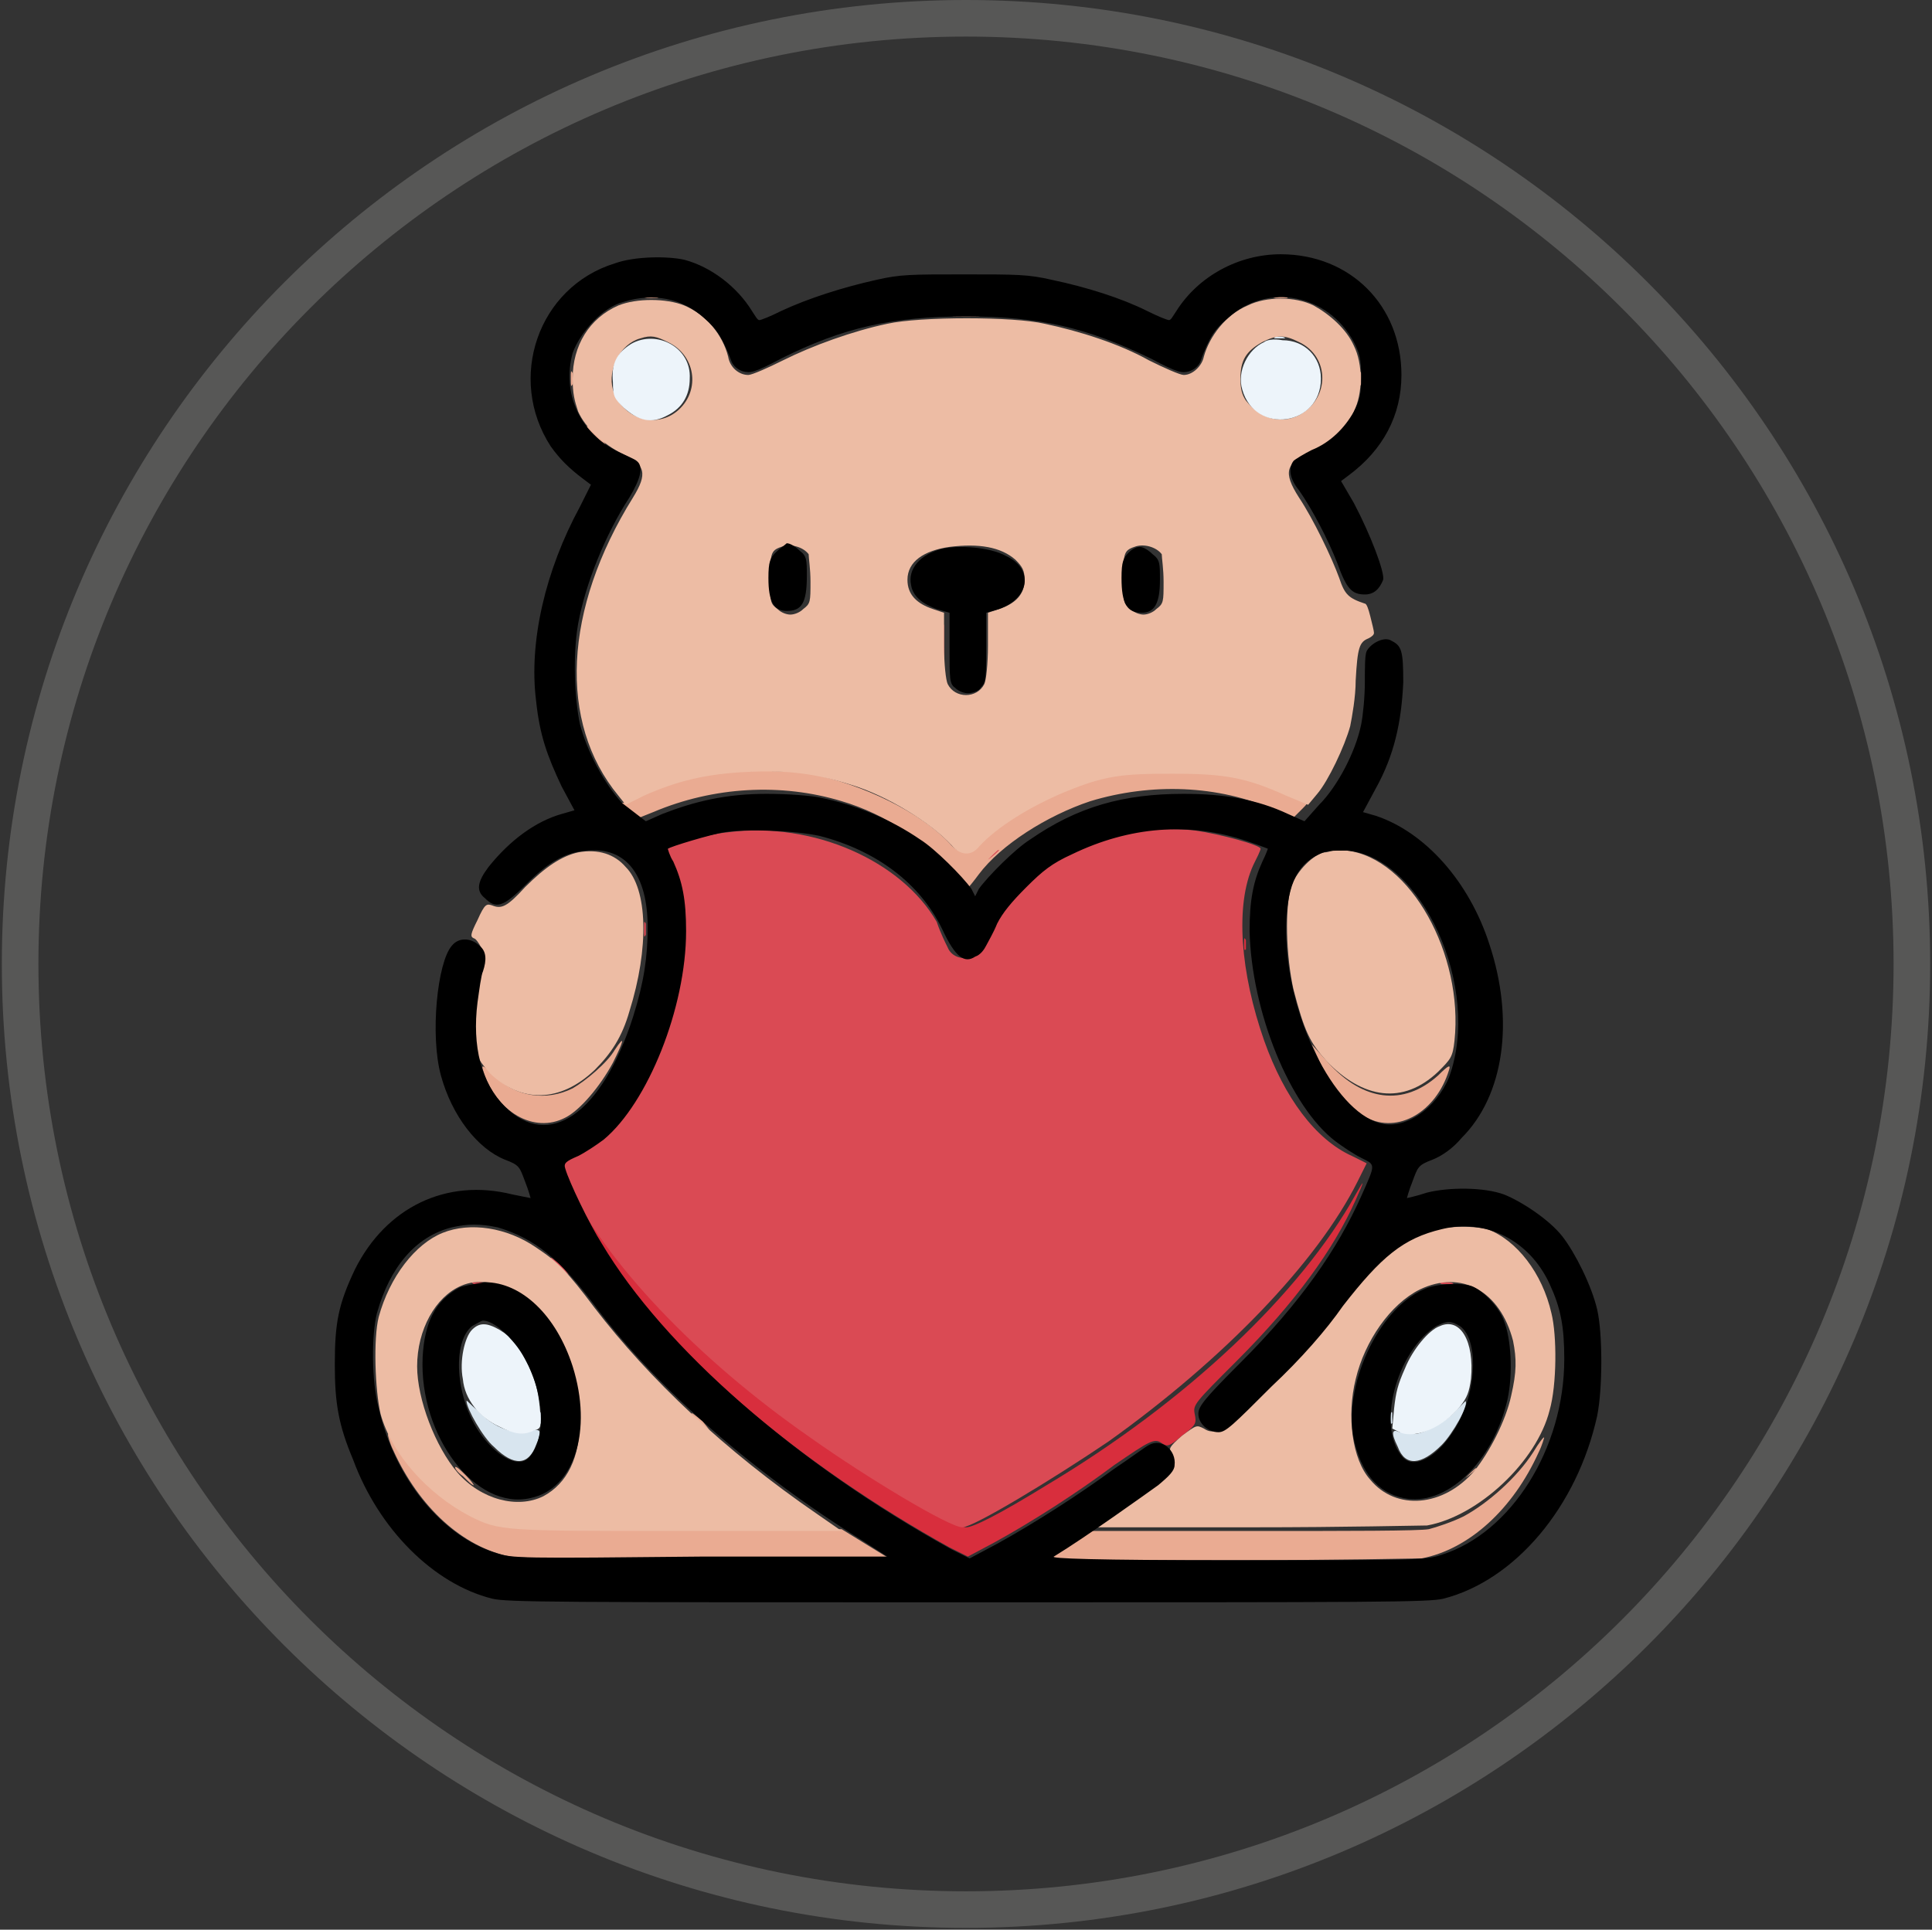 <svg enable-background="new 0 0 105.6 105.5" viewBox="0 0 105.6 105.5" xmlns="http://www.w3.org/2000/svg"><rect x="0" y="0" width="105.6" height="105.5" fill="#333333" stroke="none"/><path d="m52.8 105.4c-29.1 0-52.7-23.6-52.7-52.7 0-29.1 23.6-52.7 52.7-52.7s52.7 23.6 52.7 52.7-23.6 52.7-52.7 52.7zm0-103.4c-28 0-50.7 22.7-50.7 50.7s22.7 50.7 50.7 50.7 50.7-22.7 50.7-50.7-22.7-50.7-50.7-50.7z" fill="#575756"/><g clip-rule="evenodd" fill-rule="evenodd"><path d="m69.7 18.5h.5c.1 0 0-.1-.3-.1s-.3.1-.2.1m-44.2 58.1c0 .4.9 2 1.5 2.5 1.1 1.1 1.9 1 2.3-.1.3-.7.3-.9-.2-.8-.9.3-2.1-.1-3-1.1-.4-.3-.6-.6-.6-.5m54.1.5c-.5.6-1.8 1.3-2.3 1.3-.2 0-.6-.1-.8-.1-.4-.2-.5 0-.1.8.4 1.1 1.3 1 2.4-.1.6-.6 1.5-2.2 1.3-2.4 0 0-.2.2-.5.5m-50.1.4c0 .3 0 .4.1.3 0-.1 0-.4 0-.5-.1-.2-.1-.1-.1.2m46.5 0c0 .3 0 .4.1.3 0-.1 0-.4 0-.5 0-.2-.1-.1-.1.2" fill="#d8e5ef"/><path d="m42.1 45.4h.5c.1 0 0-.1-.3-.1s-.3.1-.2.1m-4.6 6.2c0 .3 0 .4.1.3 0-.1 0-.4 0-.5 0-.2-.1-.1-.1.2m30.5 0c0 .3 0 .4.1.3 0-.1 0-.4 0-.5-.1-.2-.1-.1-.1.2m-36.8 13.1c0 .2 1.4 3 2.1 4 3.5 5.5 10.5 11.4 18.6 15.9l1 .5 1.5-.8c2-1.1 4.5-2.7 6.5-4.2 1.9-1.3 2.2-1.5 2.6-1.2.3.2.4.2 1.1-.4.8-.6.8-.7.7-1.2s0-.6 2.3-2.9c3.2-3.2 5.3-6.1 6.5-8.8.5-1.1.5-1.2 0-.3-3 5.4-9.2 11.3-16.9 15.9-2.6 1.6-4 2.3-4.4 2.3-.6 0-5.2-2.7-8.3-4.9-2.6-1.9-4.6-3.5-6.8-5.7-2.8-2.7-4.8-5.2-6.1-7.6-.2-.4-.4-.7-.4-.6" fill="#d82e3d"/><path d="m35.3 16.3h.6c.2 0 0-.1-.3-.1-.3.1-.5.1-.3.1m34.4 0h.6c.2 0 0-.1-.3-.1-.4.1-.5.1-.3.1m-17.5 1h1.2c.3 0 .1-.1-.6-.1s-.9.1-.6.1m-21 3.4c0 .4 0 .5.1.3 0-.2 0-.5 0-.6-.1-.2-.1-.1-.1.3m43.1 0c0 .4 0 .5.1.3 0-.2 0-.5 0-.6-.1-.2-.1-.1-.1.3m-41.8 3.1c.3.3.5.5.6.5 0 0-.1-.2-.4-.5s-.5-.5-.6-.5.1.2.4.5m40.5 0-.5.5.5-.5c.3-.2.6-.5.6-.5 0-.1-.2 0-.6.5m-34 18.5c-1.2.2-2.9.7-3.9 1.2-.5.3-1 .4-1.1.4s.1.1.3.4l.4.5 1-.4c3.3-1.4 7-1.6 10.3-.6 2.4.7 4.8 2.3 6.1 4 .3.4.7.8.7.8.1 0 .4-.4.7-.8 1.2-1.6 3.7-3.2 6.1-4 3.3-1 7-.9 10.1.5l1 .4.5-.5c.4-.4.4-.5.1-.5-.2 0-.9-.2-1.5-.5s-1.9-.7-2.7-.8c-1.3-.3-1.8-.3-3.7-.2-2.4.1-3.6.3-5.5 1.1-1.7.7-3.5 1.9-4.5 2.9-.5.5-1 .5-1.5-.1-1.6-1.7-4.7-3.2-7.6-3.8-1.2-.2-4.1-.2-5.3 0m-5.4 15.1c-.4.7-1.6 1.7-2.3 2.1-1.4.7-3.1.5-4.3-.7-.6-.6-.7-.6-.6-.3.7 2.3 2.8 3.5 4.5 2.6.8-.4 1.9-1.7 2.6-3 .6-1.2.7-1.6.1-.7m38.6.8c.6 1.2 1.7 2.5 2.5 2.9 1.7.9 3.8-.3 4.5-2.6.1-.3 0-.3-.6.3-1.9 1.7-4.1 1.4-6-.7l-.9-1zm-34.4 19.1s.2.2.5.5l.5.4-.4-.5c-.5-.4-.6-.5-.6-.4m-16.3 2c1.4 3.1 3.8 5.3 6.4 5.8.5.1 4.6.1 10.7.1h10l-1.3-.8-1.3-.8h-8.9c-9.7 0-9.9 0-11.4-.8s-2.9-2-3.9-3.6c-.3-.4-.5-.8-.6-.8 0 .1.1.5.3.9m62.3.1c-.9 1.4-2.5 2.8-3.8 3.5-.6.3-1.5.6-1.9.7-.5.1-4.4.1-9.6.1h-8.8l-1.3.8-1.4.8h10c6.1 0 10.3-.1 10.7-.1 2.6-.5 5-2.7 6.4-5.8.2-.4.3-.8.3-.8 0-.1-.3.3-.6.8m-58.5 1.3c.3.3.5.5.6.5 0 0-.1-.2-.4-.5s-.5-.5-.6-.5.1.3.4.5m54.8.1-.5.5.5-.5c.3-.2.6-.5.6-.5 0-.1-.1 0-.6.5" fill="#eaab92"/><path d="m51.5 35.2c0 1 0 1.4.1.9 0-.5 0-1.4 0-1.9-.1-.4-.1 0-.1 1m2.1 0c0 1 0 1.4.1.9 0-.5 0-1.4 0-1.9 0-.4-.1 0-.1 1m-13.8 10.3c-1.2.1-3.4.8-3.4 1 0 .1.2.5.4.9.7 1.4.8 3.4.4 5.6-.8 4.9-3.1 9-5.8 10.2l-.9.4.5 1c2 4.3 7.1 9.7 13.3 14 3.1 2.2 7.6 4.9 8.3 4.9.6 0 4.9-2.6 8-4.7 6.3-4.5 11.4-9.8 13.6-14.2l.5-1-.8-.4c-2-.9-3.7-3.2-4.8-6.3-1.3-3.7-1.6-7.4-.6-9.6.2-.4.4-.8.4-.9 0-.2-2.2-.8-3.6-1-4.7-.5-9.5 1.7-11.1 5.2-.7 1.5-.7 1.5-1.1 1.7-.5.2-1.1 0-1.3-.5-.1-.2-.4-.8-.6-1.4-1.9-3.3-6.7-5.5-11.4-4.9m11.2 1.5c.3.3.5.5.6.5s-.1-.2-.4-.5-.5-.5-.6-.5.1.2.4.5m3 0-.5.5.5-.5c.3-.2.6-.5.6-.5 0-.1-.1 0-.6.5m-18.8 3.8c0 .4 0 .5.1.3 0-.2 0-.5 0-.6-.1-.2-.1-.1-.1.3m34.7 0c0 .4 0 .5.1.3 0-.2 0-.5 0-.6 0-.2-.1-.1-.1.3m-44.2 5.1c0 .4 0 .6.1.4s0-.6 0-.8c-.1-.2-.1 0-.1.4m53.7-.1c0 .4 0 .5.1.3 0-.2 0-.5 0-.7-.1-.1-.1 0-.1.4m-.3 11.2h.7s0-.1-.4-.1c-.4.1-.5.1-.3.1m-49 1.8s.2.2.5.5l.5.4-.4-.5c-.5-.4-.6-.5-.6-.4m44.4.5-.5.6.5-.6c.3-.2.6-.5.6-.5 0-.1-.2 0-.6.5m-48.6.9h.6c.1 0 0-.1-.3-.1-.4 0-.5 0-.3.1m52.9 0h.6c.1 0 0-.1-.3-.1-.4 0-.5 0-.3.1m-44 4.4s.2.2.5.5l.5.4-.5-.5c-.4-.4-.5-.5-.5-.4m34 1.4-1.3 1.3 1.3-1.3c1.3-1.2 1.4-1.3 1.3-1.3 0 0-.6.6-1.3 1.3m-32 .6c.4.4.7.7.7.7.1-.1 0-.2-.7-.7l-.6-.7z" fill="#da4a54"/><path d="m33.8 16.7c-1.6.7-2.5 2.2-2.5 4 0 .8.1 1.2.3 1.8.4.9 1.4 1.8 2.4 2.3 1.3.6 1.4 1.1.6 2.4-3.8 6.1-4.1 12.3-.8 16.3l.4.5 1-.5c1.8-.8 3.4-1.2 5.7-1.3 2.2-.1 3.7.1 5.6.7 2 .6 4.4 2.1 5.5 3.3.5.6 1.1.6 1.5.1 1-1.1 2.8-2.2 4.7-3 2.2-.9 3.1-1 5.9-1s4 .2 6.2 1.2l1.2.5.5-.6c.6-.7 1.5-2.6 1.8-3.7.1-.5.3-1.6.3-2.5.1-1.8.2-2.1.7-2.3.2-.1.3-.2.3-.3s-.1-.5-.2-.9-.2-.7-.3-.7c-.9-.3-1.1-.5-1.4-1.4-.4-1.1-1.4-3.2-2.2-4.4-.9-1.4-.7-1.9.6-2.4 1-.4 2-1.3 2.4-2.3.5-1 .5-2.6 0-3.6-.4-.9-1.3-1.7-2.2-2.2-1-.5-2.6-.5-3.6 0-1.2.5-2.1 1.7-2.4 2.8-.1.5-.6 1-1.1 1-.2 0-1.1-.4-1.9-.8-1.6-.9-3.8-1.6-5.7-2-1.7-.4-6.8-.4-8.6 0-1.9.4-4.1 1.2-5.7 2-.8.4-1.7.8-1.9.8-.5 0-1-.4-1.1-1-.3-1.2-1.2-2.3-2.4-2.8-1-.4-2.6-.4-3.6 0m1.2 1.8c-1.1.3-1.8 1.7-1.5 2.8.5 1.6 2.4 2.2 3.6 1.1s.9-3-.6-3.7c-.6-.3-.9-.4-1.5-.2m34 .2c-.9.5-1.2 1-1.2 2 0 .6.1.9.3 1.2.8 1 1.9 1.3 2.9.8 1.7-.9 1.7-3.2 0-4-.8-.4-1.2-.4-2 0m-26.3 11.2c-.6.2-.6.4-.6 1.9 0 1.1 0 1.2.4 1.5.2.2.5.3.7.3s.5-.1.7-.3c.4-.3.4-.4.4-1.5 0-.7-.1-1.3-.1-1.5-.3-.4-1-.6-1.5-.4m9.2 0c-1.4.2-2.3.8-2.3 1.8 0 .8.5 1.3 1.4 1.6l.6.2v1.8c0 1 .1 1.9.2 2.1.4.8 1.6.8 2 0 .1-.2.2-1.1.2-2.1v-1.8l.6-.2c.9-.3 1.4-.8 1.4-1.6 0-.5-.1-.7-.5-1.1-.8-.7-2-.9-3.6-.7m10.1 0c-.6.2-.6.4-.6 1.9 0 1.1 0 1.2.4 1.5.2.2.5.3.7.3s.5-.1.7-.3c.4-.3.4-.4.4-1.5 0-.7-.1-1.3-.1-1.5-.3-.4-1-.6-1.5-.4m-30.4 16.7c-.9.2-1.8.8-2.9 1.9-1 1.1-1.3 1.2-1.8 1-.3-.1-.4-.1-.8.8-.4.8-.4.9-.2 1 .1 0 .3.3.4.5.2.4.2.5 0 1.2-.3 1.1-.4 3-.3 4.1.1.8.2.9.8 1.6 1.7 1.6 3.8 1.6 5.7-.2.9-.9 1.5-1.8 1.9-3.2 1.1-3.5 1-6.7-.2-7.9-.6-.7-1.5-1-2.6-.8m41.3-.1c-.1 0-.3.1-.5.1-.6.1-1.5 1-1.8 1.8-.4 1.2-.3 3.9.1 5.7.6 2.3.9 2.9 1.8 3.9 2 2.1 4.2 2.4 6.1.6.7-.7.8-.8.9-1.7.5-4.7-2.4-10-5.9-10.4-.3 0-.6 0-.7 0m-48.7 20.9c-1.5.6-2.9 2.4-3.5 4.6-.3 1.2-.2 4 .1 5.3.6 2.2 2.6 4.4 4.9 5.6 1.6.8 1.8.8 11.4.8h8.9l-1.3-.9c-5.1-3.5-9.2-7.4-12.2-11.3-1.5-2-2-2.5-3.2-3.3-1.6-1.1-3.6-1.4-5.1-.8m53.7 0c-1.6.6-2.9 1.6-4.1 3.2-1.7 2.3-3.2 4-5 5.7-2 1.9-2.4 2.2-3 1.8-.4-.2-.4-.2-1.2.4-.7.6-.7.7-.6.9.4.7 0 1.1-2.8 3l-1.6 1.1h8.8c5.2 0 9.1-.1 9.6-.1 2.8-.5 6-3.5 6.7-6.3.4-1.4.4-4.1.1-5.3-.5-2.2-1.9-4-3.5-4.6-.9-.2-2.4-.2-3.4.2m-52.7 2.9c-1.4.6-2.4 2.4-2.4 4.4 0 1.8 1 4.4 2.2 5.8 1.3 1.5 3.3 2 4.7 1.3 1.3-.7 2-2.1 2-4.2 0-1.5-.3-2.6-.9-4-1.3-2.6-3.8-4.1-5.6-3.3m52.4.2c-1.6.8-3 2.8-3.5 4.9-.5 2-.2 4.4.8 5.5 1.4 1.7 4 1.5 5.7-.5.8-1 1.7-2.7 2-4.1.3-1.3.3-2 .1-3-.7-2.7-2.8-3.9-5.1-2.8" fill="#edbca4"/><path d="m34.5 18.8c-.8.5-1.1 1.1-1 2.1 0 .8.1.9.6 1.4.8.7 1.5.9 2.4.4.8-.4 1.2-1.1 1.2-2 .1-1.7-1.8-2.7-3.2-1.9m34.6-.1c-.9.4-1.5 1.6-1.2 2.6.7 2.5 4.3 2 4.3-.6 0-1.2-.9-2.1-2.1-2.1-.5-.1-.9 0-1 .1m-43.3 54c-.4.4-.7 1.7-.5 2.7.1 1.1.9 2.1 2 2.6.8.4 1.3.5 1.9.2.4-.1.4-.2.3-1.3-.1-.9-.2-1.3-.6-2.2-.6-1.2-.8-1.5-1.6-2-.7-.4-1.1-.4-1.5 0m52.9-.2c-.6.2-1.5 1.3-1.9 2.3-.4.9-.5 1.3-.6 2.2l-.1 1.1.4.2c.9.4 2.4-.3 3.3-1.4.4-.5.5-.8.6-1.5.2-2.1-.6-3.4-1.7-2.9" fill="#edf4fa"/><path d="m33.6 14.4c-4.2 1.3-5.9 6.3-3.5 10 .5.7 1 1.2 1.8 1.8l.4.3-.6 1.2c-1.9 3.5-2.8 7.4-2.4 10.6.2 1.9.6 3 1.4 4.7l.7 1.3-.7.2c-1.4.4-2.8 1.4-4 2.9-.6.8-.7 1.3-.2 1.7.6.6 1 .5 2.2-.7 1.3-1.3 2.2-1.8 3.4-1.9 2.1-.2 3.3 1.3 3.3 4.2 0 1.6-.2 3-.8 4.9-1.7 5.3-4.6 7.3-7 4.9-1.3-1.3-1.8-3.3-1.5-5.7.1-.7.2-1.5.3-1.7.2-.6.2-1.1-.2-1.4-.4-.4-1.1-.5-1.5 0-.8.9-1.2 4.9-.6 7.1s2 4 3.5 4.6c.8.3.8.4 1.1 1.2.2.5.3.9.3.9s-.5-.1-1-.2c-3.6-.9-6.9.7-8.6 4.1-.9 1.9-1.1 2.9-1.1 5.2 0 2.1.2 3.3 1 5.2 1.4 3.8 4.4 6.8 7.6 7.6.8.2 3.6.2 26 .2s25.2 0 26-.2c3.9-1 7.3-5 8.4-10 .3-1.5.3-4.5 0-5.8s-1.2-3.1-1.9-4-2.2-1.9-3.2-2.3c-1.1-.4-3-.4-4.2-.1-.6.2-1.1.3-1.1.3s.1-.4.3-.9c.3-.8.3-.9 1.1-1.2.5-.2 1.1-.6 1.6-1.2 2.3-2.3 2.9-6.4 1.5-10.6-1.1-3.4-3.5-6.1-6.2-7l-.7-.2.7-1.3c1-1.8 1.4-3.6 1.5-5.8 0-1.8-.1-2-.7-2.3-.4-.2-1.1.2-1.3.6-.1.2-.1.9-.1 1.7s-.1 1.8-.2 2.3c-.3 1.5-1.3 3.4-2.3 4.4l-.8.9-.9-.4c-1.7-.8-3.5-1.1-5.7-1.1-3.3 0-5.8.7-8.4 2.5-.8.5-2.3 2-2.8 2.7l-.2.4-.2-.4c-.5-.7-2-2.2-2.8-2.7-1.6-1.1-3.5-1.9-5.5-2.3-.5-.1-1.7-.2-2.9-.2-2.2 0-3.9.4-5.7 1.1l-.9.4-1.3-1c-1-1.1-1.9-2.8-2.3-4.3-.3-1.4-.4-3.8-.1-5.5.4-2.2 1.5-4.9 2.8-6.9.6-1 .8-1.7.4-2-.1-.1-.6-.3-1-.5-2.1-1-3.1-3.2-2.5-5.4.4-1.1 1.6-2.5 2.8-2.8 1.6-.5 3.2-.2 4.4.9.7.6 1 1.1 1.5 2.4.1.2.3.4.6.5.4.1.6.1 2.1-.7 3.4-1.7 6.1-2.3 10.1-2.3s6.6.6 10.1 2.3c1.5.8 1.7.8 2.1.7.3-.1.5-.3.6-.5.5-1.4.8-1.8 1.5-2.4 2.2-2 5.5-1.3 6.9 1.3.3.6.4.9.4 1.9s-.1 1.3-.4 1.9c-.5.9-1.3 1.7-2.3 2.1-.4.2-.9.5-1 .6-.3.4-.2 1 .3 1.6.7 1 1.6 2.7 2.1 4 .5 1.4.8 1.7 1.5 1.7.5 0 .8-.3 1-.8.1-.4-.7-2.5-1.6-4.2l-.7-1.2.4-.3c1.9-1.4 2.9-3.3 2.9-5.5 0-3.8-2.8-6.6-6.6-6.6-2.3 0-4.5 1.2-5.7 3.1-.2.3-.3.5-.4.5s-.6-.2-1.2-.5c-1.4-.7-3.3-1.3-5.2-1.7-1.3-.3-1.9-.3-4.8-.3s-3.5 0-4.8.3c-1.8.4-3.7 1-5.2 1.7-.6.3-1.1.5-1.2.5s-.2-.2-.4-.5c-.8-1.3-2.2-2.4-3.7-2.8-.9-.2-2.7-.2-3.8.2m8.8 15.8c-.3.3-.4.5-.4 1.4 0 1.3.3 1.8 1 1.8.8 0 1.1-.4 1.1-1.9 0-.9 0-1.1-.4-1.4-.2-.2-.5-.4-.7-.4-.1.1-.4.3-.6.5m9.1-.2c-1.2.3-1.9 1.1-1.7 2 .1.6.6 1 1.4 1.3l.7.2v1.9c0 1.7 0 2 .3 2.2.2.2.5.3.7.3s.6-.1.7-.3c.3-.3.3-.5.3-2.2v-1.9l.7-.2c1.7-.6 1.9-2.2.4-2.9-.9-.5-2.6-.6-3.5-.4m10.2.2c-.3.3-.4.5-.4 1.4 0 1.4.3 1.9 1.1 1.9.7 0 1-.5 1-1.8 0-.9 0-1.1-.4-1.4-.2-.2-.5-.4-.7-.4s-.4.1-.6.3m-22.1 15.3c-.7.1-3 .8-3.1.9 0 0 .1.4.3.7.5 1.1.7 2.1.7 3.8 0 4.2-2.1 9.4-4.5 11.4-.4.3-1 .7-1.4.9-.7.3-.8.4-.7.7.2.7 1.3 3 2 4.1 3.4 5.7 10.6 12 19.1 16.7l1 .5 1.5-.8c2-1.1 4.5-2.7 6.4-4.1.9-.6 1.7-1.2 1.9-1.3.7-.4 1.5.3 1.4 1.1 0 .3-.3.6-.9 1.1-.7.5-3.9 2.8-5.7 3.9-.2.1 2 .2 10 .2 9.8 0 10.3 0 11.2-.3 3.8-1.2 6.7-5.8 6.7-10.7 0-1.8-.2-2.8-.8-4.1-1.1-2.4-3.5-3.6-5.9-3-2.1.5-3.3 1.5-5.4 4.2-.9 1.3-2.3 2.9-3.9 4.4-2.1 2.1-2.5 2.5-2.9 2.5-.6 0-1.1-.5-1.1-1 0-.4.3-.8 2.3-2.8 3.3-3.3 5.3-6.2 6.6-9.1.8-1.8.8-1.7 0-2.1-.4-.2-1-.6-1.4-.9-2.5-1.9-4.6-7.1-4.7-11.5 0-1.7.2-2.7.7-3.8.2-.4.3-.7.3-.7s-.5-.2-1.1-.4c-3.2-1.1-6.5-.8-9.6.7-1.1.5-1.6.9-2.5 1.8-.8.8-1.3 1.4-1.6 2-.2.5-.5 1-.6 1.2s-.3.5-.6.6c-.6.4-1.1 0-1.8-1.5-1.2-2.5-3.6-4.3-6.7-5.1-1.4-.3-4-.4-5.2-.2m32.5 1.2c-1.3.6-1.8 1.9-1.8 4.2 0 4.6 2.6 9.8 5.1 10.5 1.4.4 3.1-.8 3.8-2.5 1.8-4.9-1.5-12.1-5.6-12.4-.8 0-1.1 0-1.5.2m-47.4 20.4c-2 .5-3.4 2.2-4.1 4.7-.3 1.2-.3 3.7.1 5.2.9 3.9 3.5 7 6.4 7.9.9.3 1.3.3 11.2.2h10.2l-1.4-.9c-5.8-3.6-11.1-8.2-14.5-12.7-2-2.7-3.4-3.8-5.4-4.4-1-.2-1.6-.2-2.5 0m.4 3.3c-1.3.7-1.9 1.9-2 3.8-.2 4.3 2.9 8.4 5.9 7.7 2.4-.5 3.4-3.7 2.3-7.2-.9-2.8-2.8-4.6-4.8-4.6-.6.1-1.2.2-1.4.3m52.7.1c-2.5 1.1-4.4 5.3-3.8 8.2.4 1.8 1.3 2.9 2.7 3.2 2.3.5 4.9-1.9 5.7-5.4.3-1.4.2-3.3-.2-4.3-.3-.8-1.2-1.7-1.8-1.9-.7-.2-2-.1-2.6.2m-52 2c-1.1.9-.9 3.9.4 5.8.9 1.3 2.1 2 2.7 1.4 1.2-1.3.7-4.6-.9-6.4-.6-.7-1.2-1.1-1.6-1.1-.1 0-.4.2-.6.3m52.7 0c-2.2 1.4-3.3 5.6-1.8 7.2.6.6 1.8 0 2.7-1.4 1.3-1.9 1.5-5 .4-5.8-.5-.3-.7-.3-1.3 0"/></g></svg>